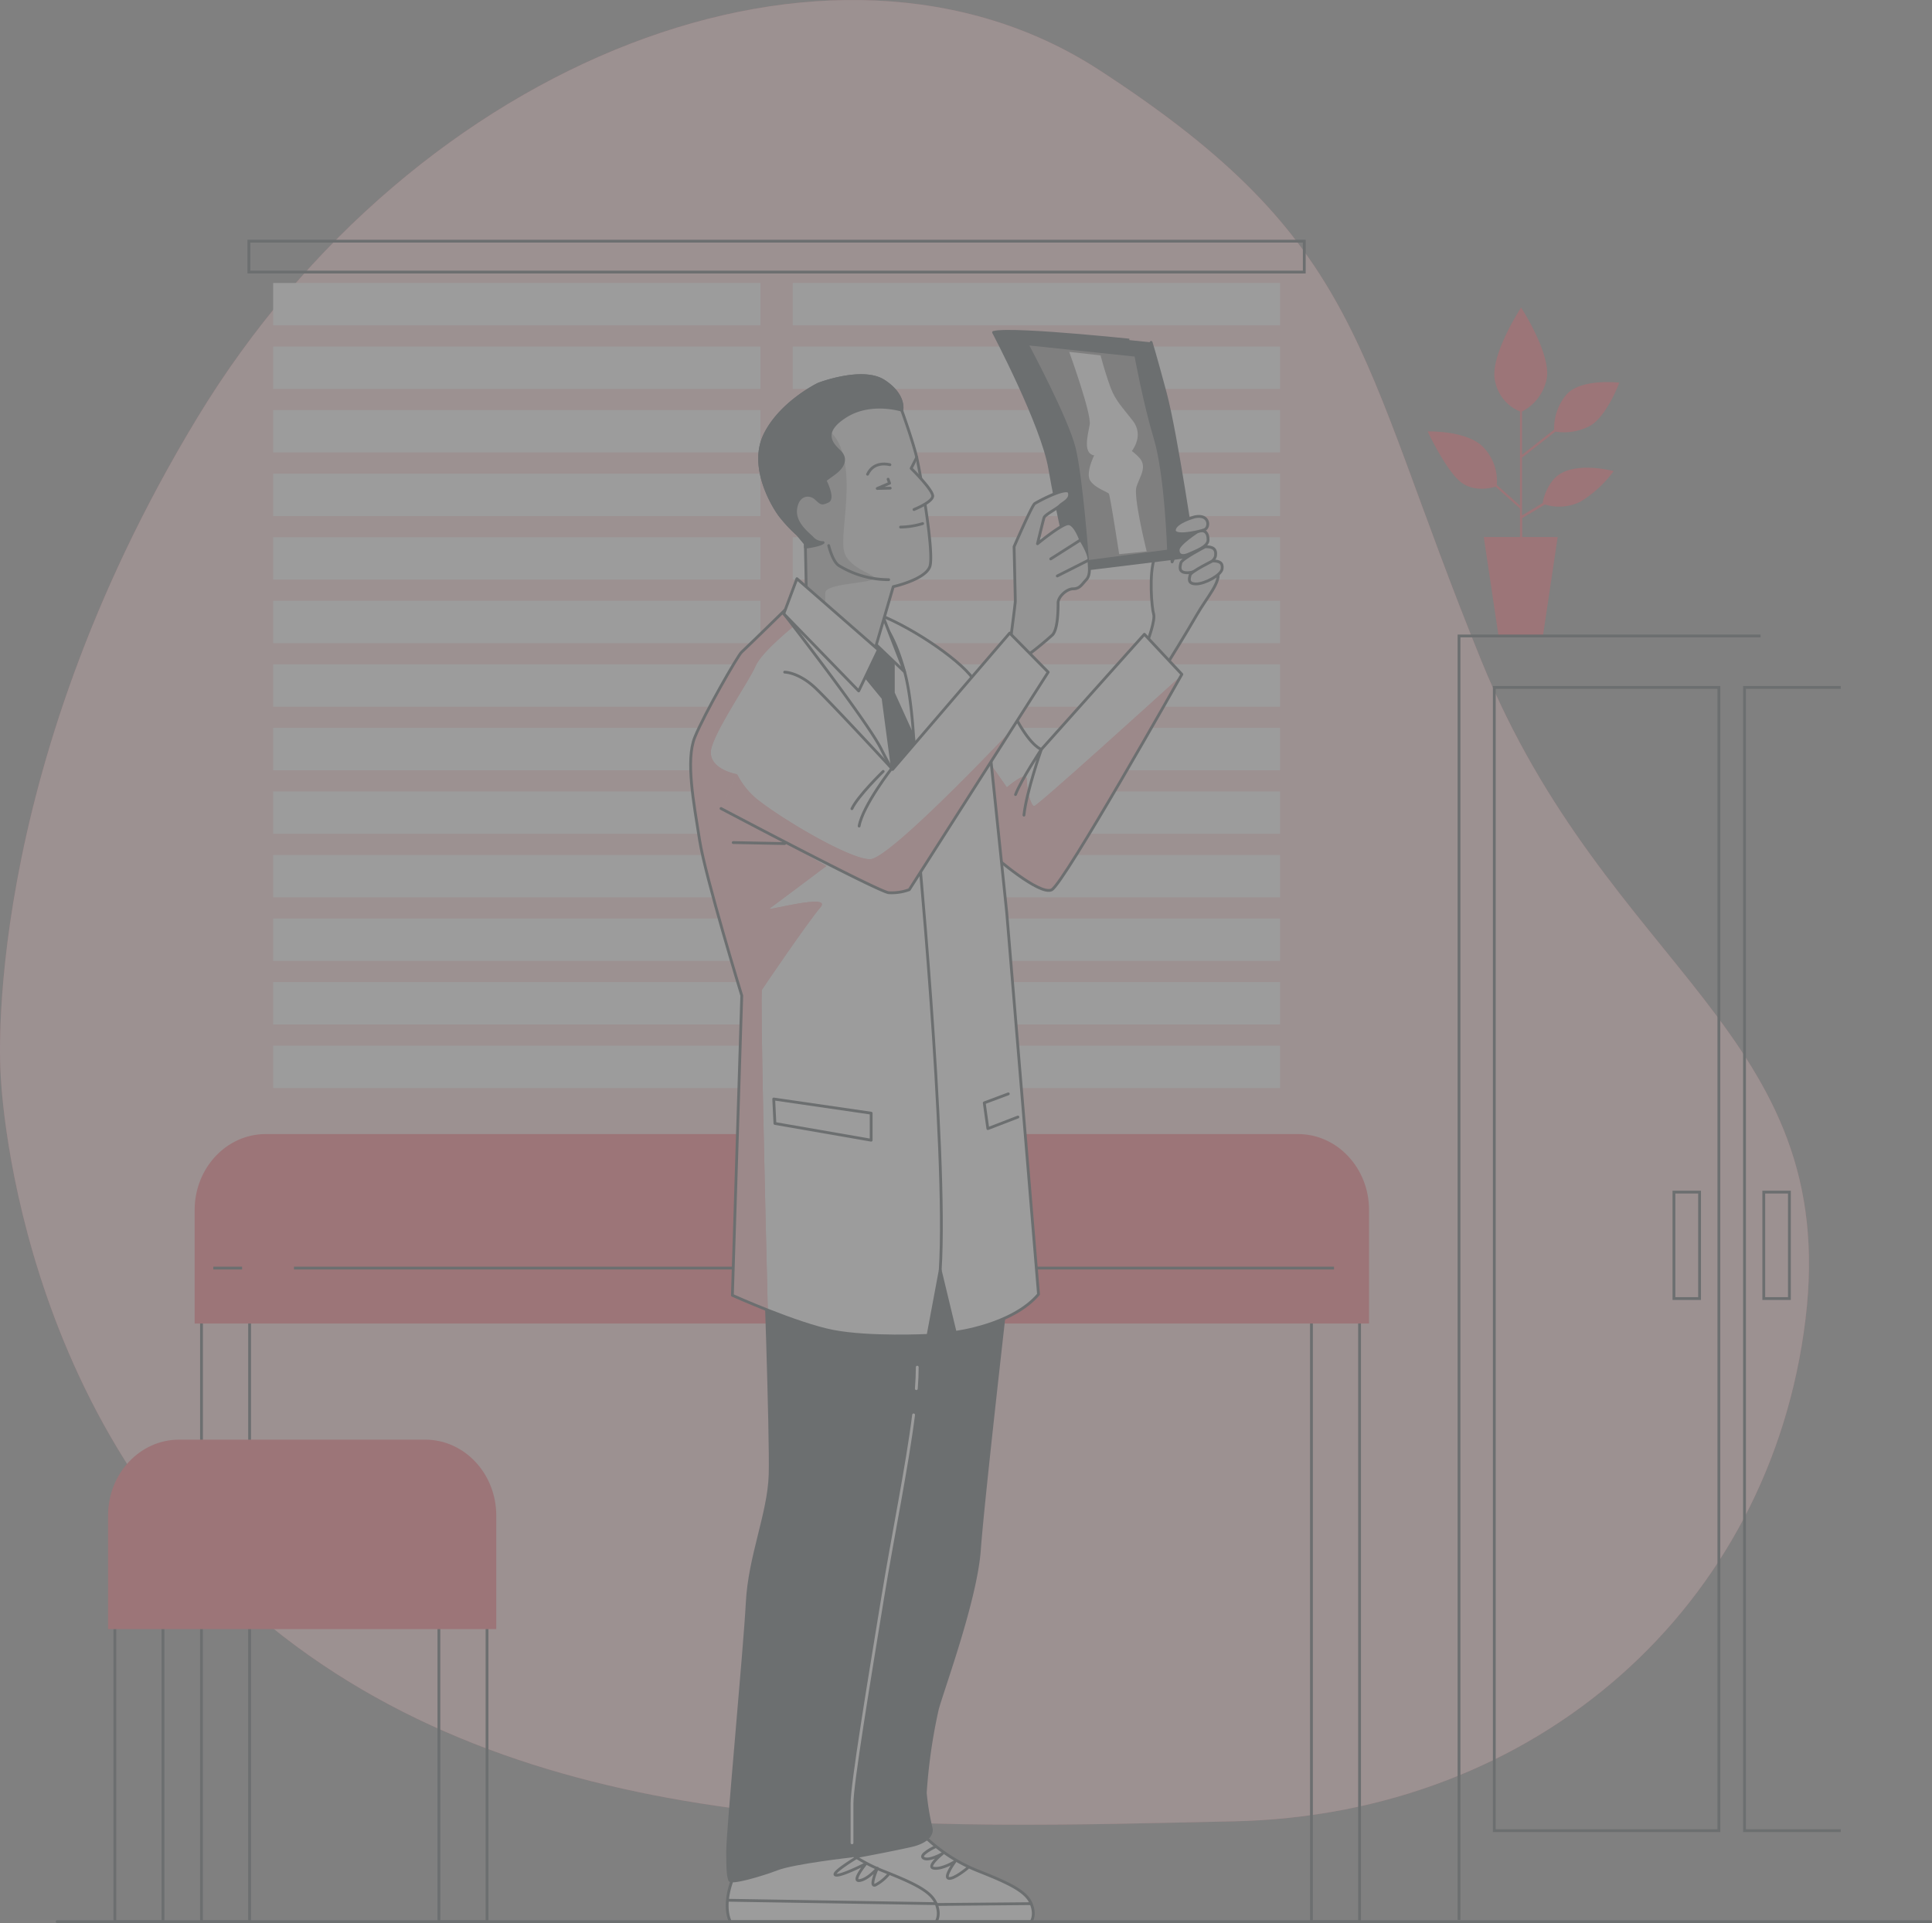 <svg xmlns="http://www.w3.org/2000/svg" xmlns:xlink="http://www.w3.org/1999/xlink" width="687.5" height="684.5" viewBox="0 0 687.5 684.5"><rect x="0" y="0" width="687.5" height="684.5" fill="#808080" stroke="none"/><defs><style>.a,.d,.e,.l{fill:#fff;}.a,.f,.i,.j,.m{stroke:#263238;}.a,.i,.j,.m,.n{stroke-linecap:round;stroke-linejoin:round;}.b,.t{opacity:0.22;}.c,.g{fill:#ff4f5a;}.d{opacity:0.7;}.f,.j,.n{fill:none;}.f,.g{stroke-miterlimit:10;}.g{stroke:#ff4f5a;}.h{clip-path:url(#a);}.i,.q,.v{opacity:0.15;}.k{clip-path:url(#b);}.l,.s{opacity:0.5;}.m{fill:#263238;}.n{stroke:#fff;}.o{clip-path:url(#c);}.p{clip-path:url(#d);}.r{clip-path:url(#e);}.u{clip-path:url(#f);}.w{clip-path:url(#g);}.x{clip-path:url(#h);}.y{clip-path:url(#i);}.z{clip-path:url(#j);}.aa{clip-path:url(#k);}.ab{fill:#7d7d7d;}.ac{clip-path:url(#l);}</style><clipPath id="a"><path class="a" d="M294.871,159.5s.342,9.641-1.712,15.342-.993,17.853-.325,19.979-2,9.293-2,9.293l6.336,9.275s7.329-11.786,10.993-18.2,9.058-12.134,7.329-15.709-6.986-10.7-7.329-12.483-3.425-3.556-3.425-3.556l-5.325,12.831s-.993-9.275-.993-13.546S295.881,156.291,294.871,159.5Z" transform="translate(-290.83 -157.961)"/></clipPath><clipPath id="b"><path class="a" d="M316.984,182l13.339,14.261s-42,74.584-46.335,76.71-20.668-12.153-20.668-12.153l-11.01-64.961S267,204.307,272,213.216s8.322,9.77,8.322,9.77Z" transform="translate(-252.31 -182)"/></clipPath><clipPath id="c"><path class="a" d="M230.934,176.584s-15.668,15.342-17,16.5S200.592,215.187,197.27,223.4s-.342,23.554,1.712,36.66,15,55.3,15,55.3l-3.339,106.679s23,10.356,35.958,12.831,33.664,1.43,33.664,1.43l4.332-23.187,5.325,22.106s20.325-2.493,29.657-13.546L308.262,285.72l-6.336-61.02s-1.712-14.664-5-21.043-21.335-18.916-34.006-23.829S230.934,176.584,230.934,176.584Z" transform="translate(-195.78 -176.311)"/></clipPath><clipPath id="d"><path class="a" d="M231.045,134.822s-13.322,6.434-18.989,17.853,2.654,25.332,5.325,28.888a51.552,51.552,0,0,0,6.336,6.782l2.671,3.208.325,16.057,24.3,22.124,6.661-22.839s11.335-2.493,13.014-7.13-3.339-33.177-4.675-38.9-5.325-16.753-5.325-16.753,1.318-5.352-6.336-10.356S231.045,134.822,231.045,134.822Z" transform="translate(-210.12 -131.781)"/></clipPath><clipPath id="e"><path d="M231.045,134.822s-13.322,6.434-18.989,17.853,2.654,25.332,5.325,28.888a51.552,51.552,0,0,0,6.336,6.782l2.671,3.208.325,16.057,24.3,22.124,6.661-22.839s11.335-2.493,13.014-7.13-3.339-33.177-4.675-38.9-5.325-16.753-5.325-16.753,1.318-5.352-6.336-10.356S231.045,134.822,231.045,134.822Z" transform="translate(-210.12 -131.781)"/></clipPath><clipPath id="f"><path class="a" d="M243.613,147.65l-2,3.923s8,7.863,7.671,9.99-6.661,4.656-6.661,4.656" transform="translate(-241.61 -147.65)"/></clipPath><clipPath id="g"><path class="a" d="M262.25,207.288s1.712-12.831,1.712-13.931-.428-19.32-.428-19.32,6.336-14.664,7.346-15.342,11.661-6.415,12.329-3.923-2.329,3.574-3.339,4.637-5.325,3.208-5.668,4.289-2.329,9.275-2.329,9.275,8.664-7.13,10.993-7.13,4.332,5.7,4.332,5.7,3.014,4.637,3.014,7.13.668,5.352-1.01,7.149-2.329,3.208-4.657,3.208-5.342,2.859-5.342,4.986,0,9.275-2,11.419a121.54,121.54,0,0,1-9.657,7.845Z" transform="translate(-262.25 -154.15)"/></clipPath><clipPath id="h"><path class="a" d="M304.419,161.952s-7.329,4.637-7.329,6.782,1.712,2.493,3.99,1.43,6.678-2.511,6.678-5S306.747,161.585,304.419,161.952Z" transform="translate(-297.09 -161.882)"/></clipPath><clipPath id="i"><path class="a" d="M303.642,159.257s-7,1.833-7.329,4.637,8.664.715,10.668,0S308.985,158.194,303.642,159.257Z" transform="translate(-296.305 -159.109)"/></clipPath><clipPath id="j"><path class="a" d="M306.455,165s-8.322,4.289-8.664,5.719-.993,3.556,2.329,3.556,9.674-3.556,10-6.067S309.126,165,306.455,165Z" transform="translate(-297.501 -165)"/></clipPath><clipPath id="k"><path class="a" d="M307.7,167.76s-7.705,3.776-8.014,5.041-.925,3.153,2.157,3.153,8.938-3.153,9.246-5.352S310.17,167.76,307.7,167.76Z" transform="translate(-299.425 -167.76)"/></clipPath><clipPath id="l"><path class="a" d="M224.754,195.682s5,0,11.01,5.719,27.4,28.906,27.4,28.906l41.66-48.537,13.7,13.912-49.434,77.425a18.269,18.269,0,0,1-7.329,1.081c-3.664-.367-59.657-29.969-59.657-29.969" transform="translate(-202.1 -181.77)"/></clipPath></defs><g class="b" transform="translate(-52.257 -58.837)"><g transform="translate(52.257 58.837)"><path class="c" d="M52.468,440.872s3.9,125.467,100.375,200.271S383.012,709.4,491.2,707.13s191.162-76.692,203.542-178.7S624.43,404.6,579.413,294.05,538.318,145.4,443.353,83.716,200.069,79.409,122.416,207.607,52.468,440.872,52.468,440.872Z" transform="translate(-52.257 -58.837)"/><path class="d" d="M52.468,440.872s3.9,125.467,100.375,200.271S383.012,709.4,491.2,707.13s191.162-76.692,203.542-178.7S624.43,404.6,579.413,294.05,538.318,145.4,443.353,83.716,200.069,79.409,122.416,207.607,52.468,440.872,52.468,440.872Z" transform="translate(-52.257 -58.837)"/></g><g transform="translate(560.286 168.29)"><path class="c" d="M393.556,179.973a17.871,17.871,0,0,0-3.681,8.175l-7.346,4.417V171.688l.137.2,11.729-9.165a19.581,19.581,0,0,0,12.346-2.053c6.027-3.464,10.411-15.36,10.411-15.36s-14.349-1.741-19.212,4.711a18.716,18.716,0,0,0-3.99,12.006l-11.421,8.963V155.576a16.8,16.8,0,0,0,8.7-11.254c2.089-8.67-9.024-25.772-9.024-25.772s-11.592,17.578-9.2,26.487a14.65,14.65,0,0,0,8.8,10.521v33.47l-8.253-7.332a17.3,17.3,0,0,0-4.247-12.831c-5.548-6.69-20.359-6.2-20.359-6.2s6.25,13.381,11.558,17.835c4.657,3.9,11.079,2.31,12.62,1.833l8.681,7.753v10.155H368.915l5.257,35.23h15.8l5.257-35.23H382.6v-6.727l8.082-4.839a17.2,17.2,0,0,0,12.654-1.008,41.624,41.624,0,0,0,11.815-10.888S399.549,172.531,393.556,179.973Z" transform="translate(-348.95 -118.55)"/></g><g transform="translate(91.2 144.681)"><rect class="e" width="173.422" height="15.085" transform="translate(243.147 14.884)"/><rect class="e" width="173.422" height="15.085" transform="translate(243.147 37.503)"/><rect class="e" width="173.422" height="15.085" transform="translate(243.147 60.122)"/><rect class="e" width="173.422" height="15.085" transform="translate(243.147 82.759)"/><rect class="e" width="173.422" height="15.085" transform="translate(243.147 105.378)"/><rect class="e" width="173.422" height="15.085" transform="translate(243.147 127.997)"/><rect class="e" width="173.422" height="15.085" transform="translate(243.147 150.616)"/><rect class="e" width="173.422" height="15.085" transform="translate(243.147 173.235)"/><rect class="e" width="173.422" height="15.085" transform="translate(243.147 195.854)"/><rect class="e" width="173.422" height="15.085" transform="translate(243.147 218.473)"/><rect class="e" width="173.422" height="15.085" transform="translate(243.147 241.092)"/><rect class="e" width="173.422" height="15.085" transform="translate(243.147 263.711)"/><rect class="e" width="173.422" height="15.085" transform="translate(243.147 286.348)"/><rect class="e" width="173.422" height="15.085" transform="translate(58.253 14.884)"/><rect class="e" width="173.422" height="15.085" transform="translate(58.253 37.503)"/><rect class="e" width="173.422" height="15.085" transform="translate(58.253 60.122)"/><rect class="e" width="173.422" height="15.085" transform="translate(58.253 82.759)"/><rect class="e" width="173.422" height="15.085" transform="translate(58.253 105.378)"/><rect class="e" width="173.422" height="15.085" transform="translate(58.253 127.997)"/><rect class="e" width="173.422" height="15.085" transform="translate(58.253 150.616)"/><rect class="e" width="173.422" height="15.085" transform="translate(58.253 173.235)"/><rect class="e" width="173.422" height="15.085" transform="translate(58.253 195.854)"/><rect class="e" width="173.422" height="15.085" transform="translate(58.253 218.473)"/><rect class="e" width="173.422" height="15.085" transform="translate(58.253 241.092)"/><rect class="e" width="173.422" height="15.085" transform="translate(58.253 263.711)"/><rect class="e" width="173.422" height="15.085" transform="translate(58.253 286.348)"/><rect class="f" width="375.56" height="10.998" transform="translate(49.623)"/><rect class="f" width="17.123" height="224.852" transform="translate(32.756 373.305)"/><rect class="f" width="17.123" height="224.852" transform="translate(427.734 373.305)"/><path class="g" d="M117.777,279.33H485.118c13.694,0,24.794,11.883,24.794,26.542v39.9H93V305.89c-.009-14.659,11.084-26.55,24.777-26.56Z" transform="translate(-62.178 38.985)"/><line class="f" x2="370.098" transform="translate(65.667 365.514)"/><line class="f" x2="10.257" transform="translate(36.952 365.514)"/><rect class="f" width="17.123" height="116.083" transform="translate(1.935 482.074)"/><rect class="f" width="17.123" height="116.083" transform="translate(117.242 482.074)"/><path class="g" d="M99.777,338.67h87.584c13.693,0,24.794,11.883,24.794,26.542v39.9H75v-39.9c0-14.651,11.09-26.531,24.777-26.542Z" transform="translate(-75 88.414)"/><rect class="f" width="79.913" height="406.921" transform="translate(492.802 158.846)"/><path class="f" d="M449.046,192.33H414.8V599.251h34.246" transform="translate(167.042 -33.484)"/><path class="f" d="M355.47,639.365V182.33H462.763" transform="translate(124.781 -41.814)"/><rect class="f" width="9.127" height="37.888" transform="translate(556.722 338.478)"/><rect class="f" width="9.127" height="37.888" transform="translate(588.691 338.478)"/></g><g transform="translate(298.012 176.774)"><path class="e" d="M294.871,159.5s.342,9.641-1.712,15.342-.993,17.853-.325,19.979-2,9.293-2,9.293l6.336,9.275s7.329-11.786,10.993-18.2,9.058-12.134,7.329-15.709-6.986-10.7-7.329-12.483-3.425-3.556-3.425-3.556l-5.325,12.831s-.993-9.275-.993-13.546S295.881,156.291,294.871,159.5Z" transform="translate(-128.075 -94.206)"/><g class="h" transform="translate(162.755 63.754)"><path class="i" d="M294.871,159.5s.342,9.641-1.712,15.342-.993,17.853-.325,19.979-2,9.293-2,9.293l6.336,9.275s7.329-11.786,10.993-18.2,9.058-12.134,7.329-15.709-6.986-10.7-7.329-12.483-3.425-3.556-3.425-3.556l-5.325,12.831s-.993-9.275-.993-13.546S295.881,156.291,294.871,159.5Z" transform="translate(-290.83 -157.961)"/></g><path class="j" d="M294.871,159.5s.342,9.641-1.712,15.342-.993,17.853-.325,19.979-2,9.293-2,9.293l6.336,9.275s7.329-11.786,10.993-18.2,9.058-12.134,7.329-15.709-6.986-10.7-7.329-12.483-3.425-3.556-3.425-3.556l-5.325,12.831s-.993-9.275-.993-13.546S295.881,156.291,294.871,159.5Z" transform="translate(-128.075 -94.206)"/><path class="e" d="M316.984,182l13.339,14.261s-42,74.584-46.335,76.71-20.668-12.153-20.668-12.153l-11.01-64.961S267,204.307,272,213.216s8.322,9.77,8.322,9.77Z" transform="translate(-155.513 -74.182)"/><g class="k" transform="translate(96.797 107.818)"><path class="c" d="M275.631,236.366c-1.318,0-2.654-6.177-2.654-9.495s-7.089,2.859-7.089,2.859l-7.962-11.383-2.586,1.338,5.822,34.35S277.5,268.3,281.829,266.152s41.8-68.682,45.958-76.032C317.548,199.413,276.8,236.366,275.631,236.366Z" transform="translate(-250.152 -175.236)"/><path class="l" d="M275.631,236.366c-1.318,0-2.654-6.177-2.654-9.495s-7.089,2.859-7.089,2.859l-7.962-11.383-2.586,1.338,5.822,34.35S277.5,268.3,281.829,266.152s41.8-68.682,45.958-76.032C317.548,199.413,276.8,236.366,275.631,236.366Z" transform="translate(-250.152 -175.236)"/></g><path class="j" d="M316.984,182l13.339,14.261s-42,74.584-46.335,76.71-20.668-12.153-20.668-12.153l-11.01-64.961S267,204.307,272,213.216s8.322,9.77,8.322,9.77Z" transform="translate(-155.513 -74.182)"/><path class="j" d="M266.3,227.775c.856-8.248,6.2-23.425,6.2-23.425s-7.055,10.595-9.2,16.094" transform="translate(-147.685 -55.565)"/><path class="a" d="M260.663,416.112a58.346,58.346,0,0,0,18.407,11.456c11.558,4.582,16.695,7.332,18.407,11.456s0,6.415,0,6.415h-73.2s-3.853-6.415,2.568-19.246S260.663,416.112,260.663,416.112Z" transform="translate(-176.298 120.623)"/><path class="j" d="M248.44,417.48s-5.976,2.8-4.11,4,6.712-1.595,6.712-1.595-5.959,4.8-2.979,5.206,7.466-2.4,7.466-2.4-4.109,5.591-2.243,5.994S260,425.014,260,425.014" transform="translate(-161.454 121.968)"/><line class="j" y1="0.642" x2="73.869" transform="translate(47.312 559.647)"/><path class="m" d="M287.559,315.914s-8.562,74.694-9.846,92.565S264.871,457.511,262.73,465.3a194.939,194.939,0,0,0-4.281,29.786,89.6,89.6,0,0,0,2.141,12.831s.856,4.124-7.277,5.957-23.116,4.582-23.116,4.582-5.565-1.833-5.137-19.246,1.284-49.49,5.137-64.612,8.99-39.867,10.274-44.908-1.712-87.983-1.712-87.983l47.945-.458Z" transform="translate(-174.94 25.151)"/><path class="a" d="M240.913,416.112a58.345,58.345,0,0,0,18.407,11.456c11.558,4.582,16.695,7.332,18.407,11.456s0,6.415,0,6.415h-73.2s-3.853-6.415,2.568-19.246S240.913,416.112,240.913,416.112Z" transform="translate(-190.366 120.623)"/><path class="j" d="M233.779,419.45s-9.332,5.591-7.842,6.379,10.822-4,10.822-4-5.223,6.4-2.243,5.994,6.353-4.381,6.353-4.381-3,6.782-.753,5.994a15.429,15.429,0,0,0,4.863-4" transform="translate(-174.413 123.609)"/><line class="j" x2="74.126" y2="1.21" transform="translate(13.237 558.437)"/><path class="m" d="M216.449,298.75s2.568,71.486,2.14,85.234-7.277,28.869-8.133,45.366-6.986,81.366-6.986,88.7.291,8.725.719,10.1,10.976-1.65,16.969-3.941,26.575-4.6,26.575-4.6-3.425-6.855-3.425-11.9-.856-13.289,0-16.039,5.993-60.03,9.418-70.57,9.418-45.366,9.846-58.655,5.565-58.2,5.565-58.2S234.857,305.624,216.449,298.75Z" transform="translate(-190.302 23.068)"/><path class="n" d="M242.69,331.982c.205-2.75.325-5.316.325-7.662" transform="translate(-162.365 44.367)"/><path class="n" d="M229.32,485.911V471.943c0-7,5.8-41.957,10.873-73.026,3.767-23.022,8.733-46.906,11.044-65.327" transform="translate(-171.889 52.089)"/><path class="e" d="M230.934,176.584s-15.668,15.342-17,16.5S200.592,215.187,197.27,223.4s-.342,23.554,1.712,36.66,15,55.3,15,55.3l-3.339,106.679s23,10.356,35.958,12.831,33.664,1.43,33.664,1.43l4.332-23.187,5.325,22.106s20.325-2.493,29.657-13.546L308.262,285.72l-6.336-61.02s-1.712-14.664-5-21.043-21.335-18.916-34.006-23.829S230.934,176.584,230.934,176.584Z" transform="translate(-195.78 -78.921)"/><g class="o" transform="translate(0 97.39)"><path class="c" d="M244.087,269.224l-33.219-18.953,1.4-13.692s-11.575-1.943-8.921-10.008,13.339-23.334,15.514-28.485,14.161-14.664,14.161-14.664l4.777-7.112c-4.127,0-6.849.293-6.849.293s-15.668,15.342-17,16.5-13.339,22.106-16.661,30.318-.342,23.554,1.712,36.66,15,55.3,15,55.3l-3.339,106.679s5.462,2.456,12.568,5.261c-.976-38.969-2.723-113-2.072-114.048.89-1.411,16.387-24.177,20.8-29.328s-19.469,1.411-18.15.477S244.087,269.224,244.087,269.224Z" transform="translate(-195.765 -176.312)"/><path class="l" d="M244.087,269.224l-33.219-18.953,1.4-13.692s-11.575-1.943-8.921-10.008,13.339-23.334,15.514-28.485,14.161-14.664,14.161-14.664l4.777-7.112c-4.127,0-6.849.293-6.849.293s-15.668,15.342-17,16.5-13.339,22.106-16.661,30.318-.342,23.554,1.712,36.66,15,55.3,15,55.3l-3.339,106.679s5.462,2.456,12.568,5.261c-.976-38.969-2.723-113-2.072-114.048.89-1.411,16.387-24.177,20.8-29.328s-19.469,1.411-18.15.477S244.087,269.224,244.087,269.224Z" transform="translate(-195.765 -176.312)"/><path class="a" d="M242.55,217.75s11.455,117.824,8.733,160.881" transform="translate(-162.465 -141.793)"/><path class="j" d="M213.05,272.25l34.674,5.041v9.623l-34.246-5.957Z" transform="translate(-183.478 -96.396)"/><path class="j" d="M268.786,279.5l-10.7,4.124-1.284-9.165,8.562-3.208" transform="translate(-152.315 -97.229)"/></g><path class="j" d="M230.934,176.584s-15.668,15.342-17,16.5S200.592,215.187,197.27,223.4s-.342,23.554,1.712,36.66,15,55.3,15,55.3l-3.339,106.679s23,10.356,35.958,12.831,33.664,1.43,33.664,1.43l4.332-23.187,5.325,22.106s20.325-2.493,29.657-13.546L308.262,285.72l-6.336-61.02s-1.712-14.664-5-21.043-21.335-18.916-34.006-23.829S230.934,176.584,230.934,176.584Z" transform="translate(-195.78 -78.921)"/><path class="a" d="M215.14,180.129S244.8,218.31,249.8,228.3s12.346,22.124,12.346,22.124.325-33.91-4.007-49.6-8.99-18.513-8.99-18.513a20.376,20.376,0,0,0-19.332-6.434C217.143,178.021,215.14,180.129,215.14,180.129Z" transform="translate(-181.989 -79.643)"/><path class="m" d="M249.709,220.649l-7.226-15.929V190.808l-10-11-.993,17.835,7.329,8.927,3.425,25.863c4.161,7.625,8.3,14.462,8.3,14.462S250.616,234.1,249.709,220.649Z" transform="translate(-170.343 -76.006)"/><path class="a" d="M234.922,189.764l9.675,9.275-8.339-21.409S232.593,187.62,234.922,189.764Z" transform="translate(-168.45 -77.822)"/><path class="e" d="M231.045,134.822s-13.322,6.434-18.989,17.853,2.654,25.332,5.325,28.888a51.552,51.552,0,0,0,6.336,6.782l2.671,3.208.325,16.057,24.3,22.124,6.661-22.839s11.335-2.493,13.014-7.13-3.339-33.177-4.675-38.9-5.325-16.753-5.325-16.753,1.318-5.352-6.336-10.356S231.045,134.822,231.045,134.822Z" transform="translate(-185.565 -116.014)"/><g class="p" transform="translate(24.554 15.767)"><g class="q"><path d="M231.045,134.822s-13.322,6.434-18.989,17.853,2.654,25.332,5.325,28.888a51.552,51.552,0,0,0,6.336,6.782l2.671,3.208.325,16.057,24.3,22.124,6.661-22.839s11.335-2.493,13.014-7.13-3.339-33.177-4.675-38.9-5.325-16.753-5.325-16.753,1.318-5.352-6.336-10.356S231.045,134.822,231.045,134.822Z" transform="translate(-210.12 -131.781)"/><g class="r"><path d="M240.074,186.931c-1.336-7.112,3.99-25.662-1.712-37.924-4.572-9.806-17.808-9.165-23.048-8.413a28.477,28.477,0,0,0-3.219,5.059c-5.668,11.419,2.654,25.332,5.325,28.888a51.554,51.554,0,0,0,6.336,6.782l2.671,3.208.325,16.057,6.712,6.1v-4.6c0-3.134,13.288-3.318,16.832-4.729S241.393,194.043,240.074,186.931Z" transform="translate(-210.091 -124.758)"/><path class="s" d="M240.074,186.931c-1.336-7.112,3.99-25.662-1.712-37.924-4.572-9.806-17.808-9.165-23.048-8.413a28.477,28.477,0,0,0-3.219,5.059c-5.668,11.419,2.654,25.332,5.325,28.888a51.554,51.554,0,0,0,6.336,6.782l2.671,3.208.325,16.057,6.712,6.1v-4.6c0-3.134,13.288-3.318,16.832-4.729S241.393,194.043,240.074,186.931Z" transform="translate(-210.091 -124.758)"/></g></g><path class="t" d="M240.074,186.931c-1.336-7.112,3.99-25.662-1.712-37.924-4.572-9.806-17.808-9.165-23.048-8.413a28.477,28.477,0,0,0-3.219,5.059c-5.668,11.419,2.654,25.332,5.325,28.888a51.554,51.554,0,0,0,6.336,6.782l2.671,3.208.325,16.057,6.712,6.1v-4.6c0-3.134,13.288-3.318,16.832-4.729S241.393,194.043,240.074,186.931Z" transform="translate(-210.091 -124.758)"/></g><path class="j" d="M231.045,134.822s-13.322,6.434-18.989,17.853,2.654,25.332,5.325,28.888a51.552,51.552,0,0,0,6.336,6.782l2.671,3.208.325,16.057,24.3,22.124,6.661-22.839s11.335-2.493,13.014-7.13-3.339-33.177-4.675-38.9-5.325-16.753-5.325-16.753,1.318-5.352-6.336-10.356S231.045,134.822,231.045,134.822Z" transform="translate(-185.565 -116.014)"/><path class="j" d="M224.48,164.78s1.336,5.719,3.664,7.149a33.929,33.929,0,0,0,17.671,4.986" transform="translate(-175.336 -88.526)"/><path class="e" d="M243.613,147.65l-2,3.923s8,7.863,7.671,9.99-6.661,4.656-6.661,4.656" transform="translate(-163.135 -102.795)"/><g class="u" transform="translate(78.475 44.855)"><path class="v" d="M243.613,147.65l-2,3.923s8,7.863,7.671,9.99-6.661,4.656-6.661,4.656" transform="translate(-241.61 -147.65)"/></g><path class="j" d="M243.613,147.65l-2,3.923s8,7.863,7.671,9.99-6.661,4.656-6.661,4.656" transform="translate(-163.135 -102.795)"/><path class="j" d="M238.43,151.89l.531,1.43-4.4,1.87,4.623-.11" transform="translate(-168.156 -99.263)"/><path class="j" d="M240.512,149.2s-5.616-1.65-7.962,3.391" transform="translate(-169.588 -101.721)"/><path class="j" d="M247.27,160.51a28.429,28.429,0,0,1-7.859,1.246" transform="translate(-164.702 -92.083)"/><path class="m" d="M240.729,146.242c8.99-5.7,20-2.145,20-2.145s1.318-5.334-6.336-10.338-23.339,1.063-23.339,1.063-13.322,6.434-18.989,17.853,2.654,25.332,5.325,28.888a51.552,51.552,0,0,0,6.336,6.782l2.671,3.208v1.3c5.411-.7,6.3-1.65,6.3-1.65a5.067,5.067,0,0,1-3.99-1.833c-2.329-2.145-6.661-5.719-5.668-10.7s5-5,7-3.226,2,2.145,4.332,1.081-1.01-7.5-1.01-7.5l3.425-2.493c3.339-2.493,4.332-5.352,1.712-7.845S231.705,151.96,240.729,146.242Z" transform="translate(-185.558 -116.014)"/><path class="a" d="M219.815,171.21l-4.675,12.483L241.8,211.169l7-14.627Z" transform="translate(-181.989 -83.17)"/><path class="m" d="M258.74,123.548s17.329,32.829,20,48.519,7.671,36.385,7.671,36.385l43.664-5.352s-6.336-43.515-10.274-58.142-5-17.853-5-17.853S266.034,121.751,258.74,123.548Z" transform="translate(-150.933 -123.179)"/><path class="e" d="M262.25,207.288s1.712-12.831,1.712-13.931-.428-19.32-.428-19.32,6.336-14.664,7.346-15.342,11.661-6.415,12.329-3.923-2.329,3.574-3.339,4.637-5.325,3.208-5.668,4.289-2.329,9.275-2.329,9.275,8.664-7.13,10.993-7.13,4.332,5.7,4.332,5.7,3.014,4.637,3.014,7.13.668,5.352-1.01,7.149-2.329,3.208-4.657,3.208-5.342,2.859-5.342,4.986,0,9.275-2,11.419a121.54,121.54,0,0,1-9.657,7.845Z" transform="translate(-148.433 -97.381)"/><g class="w" transform="translate(113.817 56.769)"><path class="i" d="M262.25,207.288s1.712-12.831,1.712-13.931-.428-19.32-.428-19.32,6.336-14.664,7.346-15.342,11.661-6.415,12.329-3.923-2.329,3.574-3.339,4.637-5.325,3.208-5.668,4.289-2.329,9.275-2.329,9.275,8.664-7.13,10.993-7.13,4.332,5.7,4.332,5.7,3.014,4.637,3.014,7.13.668,5.352-1.01,7.149-2.329,3.208-4.657,3.208-5.342,2.859-5.342,4.986,0,9.275-2,11.419a121.54,121.54,0,0,1-9.657,7.845Z" transform="translate(-262.25 -154.15)"/></g><path class="j" d="M262.25,207.288s1.712-12.831,1.712-13.931-.428-19.32-.428-19.32,6.336-14.664,7.346-15.342,11.661-6.415,12.329-3.923-2.329,3.574-3.339,4.637-5.325,3.208-5.668,4.289-2.329,9.275-2.329,9.275,8.664-7.13,10.993-7.13,4.332,5.7,4.332,5.7,3.014,4.637,3.014,7.13.668,5.352-1.01,7.149-2.329,3.208-4.657,3.208-5.342,2.859-5.342,4.986,0,9.275-2,11.419a121.54,121.54,0,0,1-9.657,7.845Z" transform="translate(-148.433 -97.381)"/><line class="j" x1="11.335" y2="5.719" transform="translate(130.478 81.35)"/><line class="j" x1="10.651" y2="6.782" transform="translate(128.149 74.219)"/><path class="e" d="M304.419,161.952s-7.329,4.637-7.329,6.782,1.712,2.493,3.99,1.43,6.678-2.511,6.678-5S306.747,161.585,304.419,161.952Z" transform="translate(-123.616 -90.94)"/><g class="x" transform="translate(173.474 70.942)"><path class="i" d="M304.419,161.952s-7.329,4.637-7.329,6.782,1.712,2.493,3.99,1.43,6.678-2.511,6.678-5S306.747,161.585,304.419,161.952Z" transform="translate(-297.09 -161.882)"/></g><path class="j" d="M304.419,161.952s-7.329,4.637-7.329,6.782,1.712,2.493,3.99,1.43,6.678-2.511,6.678-5S306.747,161.585,304.419,161.952Z" transform="translate(-123.616 -90.94)"/><path class="e" d="M303.642,159.257s-7,1.833-7.329,4.637,8.664.715,10.668,0S308.985,158.194,303.642,159.257Z" transform="translate(-124.175 -93.25)"/><g class="y" transform="translate(172.13 65.86)"><path class="i" d="M303.642,159.257s-7,1.833-7.329,4.637,8.664.715,10.668,0S308.985,158.194,303.642,159.257Z" transform="translate(-296.305 -159.109)"/></g><path class="j" d="M303.642,159.257s-7,1.833-7.329,4.637,8.664.715,10.668,0S308.985,158.194,303.642,159.257Z" transform="translate(-124.175 -93.25)"/><path class="e" d="M306.455,165s-8.322,4.289-8.664,5.719-.993,3.556,2.329,3.556,9.674-3.556,10-6.067S309.126,165,306.455,165Z" transform="translate(-123.323 -88.343)"/><g class="z" transform="translate(174.177 76.657)"><path class="i" d="M306.455,165s-8.322,4.289-8.664,5.719-.993,3.556,2.329,3.556,9.674-3.556,10-6.067S309.126,165,306.455,165Z" transform="translate(-297.501 -165)"/></g><path class="j" d="M306.455,165s-8.322,4.289-8.664,5.719-.993,3.556,2.329,3.556,9.674-3.556,10-6.067S309.126,165,306.455,165Z" transform="translate(-123.323 -88.343)"/><path class="e" d="M307.7,167.76s-7.705,3.776-8.014,5.041-.925,3.153,2.157,3.153,8.938-3.153,9.246-5.352S310.17,167.76,307.7,167.76Z" transform="translate(-121.953 -86.044)"/><g class="aa" transform="translate(177.472 81.716)"><path class="i" d="M307.7,167.76s-7.705,3.776-8.014,5.041-.925,3.153,2.157,3.153,8.938-3.153,9.246-5.352S310.17,167.76,307.7,167.76Z" transform="translate(-299.425 -167.76)"/></g><path class="j" d="M307.7,167.76s-7.705,3.776-8.014,5.041-.925,3.153,2.157,3.153,8.938-3.153,9.246-5.352S310.17,167.76,307.7,167.76Z" transform="translate(-121.953 -86.044)"/><path class="ab" d="M266.18,125.93s13.9,25.937,16.472,36.476,4.709,39.867,4.709,39.867l27.825-3.666s-.856-26.578-4.709-39.409-6.849-29.328-6.849-29.328Z" transform="translate(-145.633 -120.887)"/><path class="e" d="M280.452,149.074s-3.185,6.342-1.37,9.037,6.147,3.9,6.609,4.637,3.647,21.464,3.647,21.464l9.794-.971s-4.777-19.283-3.647-22.931,3.887-7.075,1.147-10.246-7.072-5.371-9.794-4.894A17.45,17.45,0,0,0,280.452,149.074Z" transform="translate(-136.841 -104.915)"/><path class="e" d="M274.46,127.17s7.979,22,7.294,25.863-2.517,10.246,1.592,11,5.925-3.409,7.294-3.171,3.647,4.876,5.7,2.2,4.092-7.075.685-11.474-5.925-6.819-7.757-11.456q-2.1-5.754-3.647-11.713Z" transform="translate(-139.735 -119.854)"/><path class="e" d="M224.754,195.682s5,0,11.01,5.719,27.4,28.906,27.4,28.906l41.66-48.537,13.7,13.912-49.434,77.425a18.269,18.269,0,0,1-7.329,1.081c-3.664-.367-59.657-29.969-59.657-29.969" transform="translate(-191.278 -74.374)"/><g class="ac" transform="translate(10.822 107.396)"><path class="c" d="M255.113,246.256c-7.534,0-32.774-15.177-40.736-21.812a27.862,27.862,0,0,1-6.575-8.468L202.1,228.2s55.992,29.6,59.657,29.969a18.27,18.27,0,0,0,7.329-1.081L304.8,201C291.928,214.527,261.038,246.256,255.113,246.256Z" transform="translate(-202.1 -165.752)"/><path class="l" d="M255.113,246.256c-7.534,0-32.774-15.177-40.736-21.812a27.862,27.862,0,0,1-6.575-8.468L202.1,228.2s55.992,29.6,59.657,29.969a18.27,18.27,0,0,0,7.329-1.081L304.8,201C291.928,214.527,261.038,246.256,255.113,246.256Z" transform="translate(-202.1 -165.752)"/></g><path class="j" d="M224.754,195.682s5,0,11.01,5.719,27.4,28.906,27.4,28.906l41.66-48.537,13.7,13.912-49.434,77.425a18.269,18.269,0,0,1-7.329,1.081c-3.664-.367-59.657-29.969-59.657-29.969" transform="translate(-191.278 -74.374)"/><line class="j" x1="18.322" y1="0.367" transform="translate(15.154 181.962)"/><path class="j" d="M242.649,207.87S232.084,221.4,230.8,228.729" transform="translate(-170.835 -52.633)"/><path class="j" d="M240.43,208.63s-8.99,8.707-11.13,13.289" transform="translate(-171.903 -52)"/></g><g transform="translate(72.587 742.837)"><line class="j" x2="666.669"/></g></g></svg>